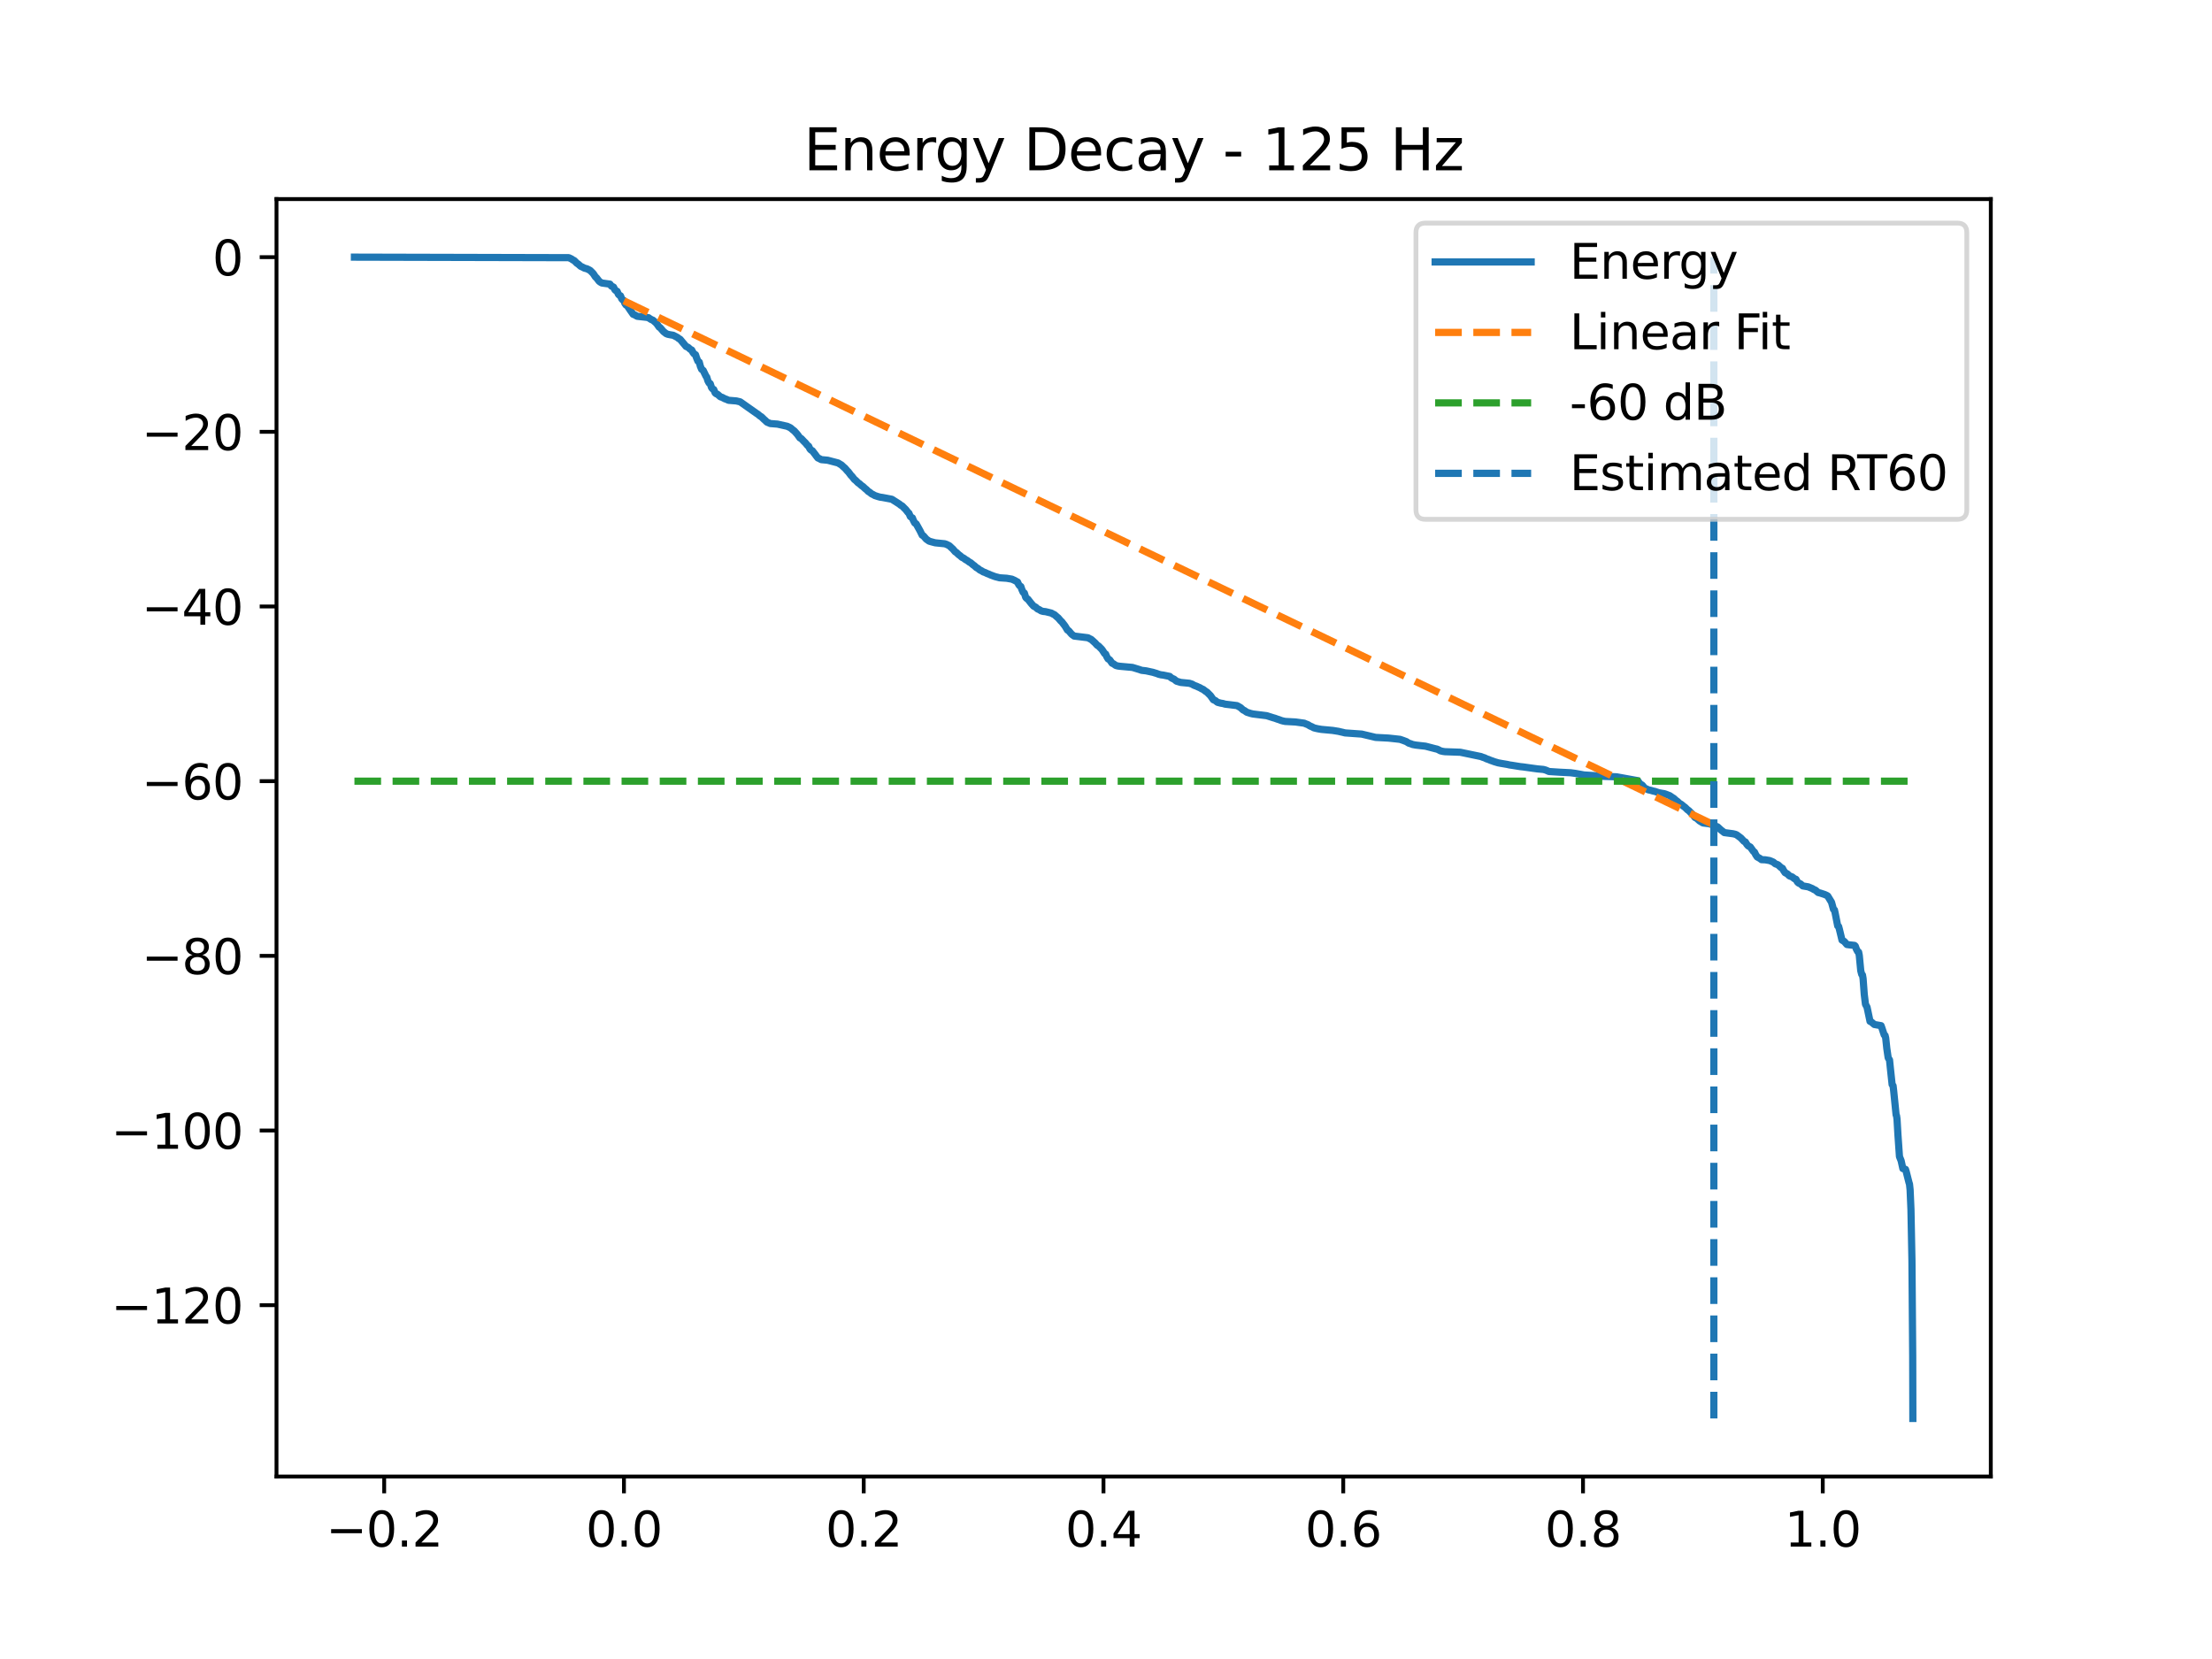 <?xml version="1.0" encoding="utf-8" standalone="no"?>
<!DOCTYPE svg PUBLIC "-//W3C//DTD SVG 1.1//EN"
  "http://www.w3.org/Graphics/SVG/1.1/DTD/svg11.dtd">
<svg xmlns:xlink="http://www.w3.org/1999/xlink" width="460.8pt" height="345.6pt" viewBox="0 0 460.8 345.6" xmlns="http://www.w3.org/2000/svg" version="1.1">
 <defs>
  <style type="text/css">*{stroke-linejoin: round; stroke-linecap: butt}</style>
 </defs>
 <g id="figure_1">
  <g id="patch_1">
   <path d="M 0 345.6 
L 460.8 345.6 
L 460.8 0 
L 0 0 
z
" style="fill: #ffffff"/>
  </g>
  <g id="axes_1">
   <g id="patch_2">
    <path d="M 57.6 307.584 
L 414.72 307.584 
L 414.72 41.472 
L 57.6 41.472 
z
" style="fill: #ffffff"/>
   </g>
   <g id="matplotlib.axis_1">
    <g id="xtick_1">
     <g id="line2d_1">
      <defs>
       <path id="mf08b5da1c3" d="M 0 0 
L 0 3.5 
" style="stroke: #000000; stroke-width: 0.8"/>
      </defs>
      <g>
       <use xlink:href="#mf08b5da1c3" x="80.034" y="307.584" style="stroke: #000000; stroke-width: 0.8"/>
      </g>
     </g>
     <g id="text_1">
      <!-- −0.2 -->
      <g transform="translate(67.893 322.182) scale(0.1 -0.1)">
       <defs>
        <path id="DejaVuSans-2212" d="M 678 2272 
L 4684 2272 
L 4684 1741 
L 678 1741 
L 678 2272 
z
" transform="scale(0.016)"/>
        <path id="DejaVuSans-30" d="M 2034 4250 
Q 1547 4250 1301 3770 
Q 1056 3291 1056 2328 
Q 1056 1369 1301 889 
Q 1547 409 2034 409 
Q 2525 409 2770 889 
Q 3016 1369 3016 2328 
Q 3016 3291 2770 3770 
Q 2525 4250 2034 4250 
z
M 2034 4750 
Q 2819 4750 3233 4129 
Q 3647 3509 3647 2328 
Q 3647 1150 3233 529 
Q 2819 -91 2034 -91 
Q 1250 -91 836 529 
Q 422 1150 422 2328 
Q 422 3509 836 4129 
Q 1250 4750 2034 4750 
z
" transform="scale(0.016)"/>
        <path id="DejaVuSans-2e" d="M 684 794 
L 1344 794 
L 1344 0 
L 684 0 
L 684 794 
z
" transform="scale(0.016)"/>
        <path id="DejaVuSans-32" d="M 1228 531 
L 3431 531 
L 3431 0 
L 469 0 
L 469 531 
Q 828 903 1448 1529 
Q 2069 2156 2228 2338 
Q 2531 2678 2651 2914 
Q 2772 3150 2772 3378 
Q 2772 3750 2511 3984 
Q 2250 4219 1831 4219 
Q 1534 4219 1204 4116 
Q 875 4013 500 3803 
L 500 4441 
Q 881 4594 1212 4672 
Q 1544 4750 1819 4750 
Q 2544 4750 2975 4387 
Q 3406 4025 3406 3419 
Q 3406 3131 3298 2873 
Q 3191 2616 2906 2266 
Q 2828 2175 2409 1742 
Q 1991 1309 1228 531 
z
" transform="scale(0.016)"/>
       </defs>
       <use xlink:href="#DejaVuSans-2212"/>
       <use xlink:href="#DejaVuSans-30" transform="translate(83.789 0)"/>
       <use xlink:href="#DejaVuSans-2e" transform="translate(147.412 0)"/>
       <use xlink:href="#DejaVuSans-32" transform="translate(179.199 0)"/>
      </g>
     </g>
    </g>
    <g id="xtick_2">
     <g id="line2d_2">
      <g>
       <use xlink:href="#mf08b5da1c3" x="129.981" y="307.584" style="stroke: #000000; stroke-width: 0.8"/>
      </g>
     </g>
     <g id="text_2">
      <!-- 0.0 -->
      <g transform="translate(122.03 322.182) scale(0.1 -0.1)">
       <use xlink:href="#DejaVuSans-30"/>
       <use xlink:href="#DejaVuSans-2e" transform="translate(63.623 0)"/>
       <use xlink:href="#DejaVuSans-30" transform="translate(95.41 0)"/>
      </g>
     </g>
    </g>
    <g id="xtick_3">
     <g id="line2d_3">
      <g>
       <use xlink:href="#mf08b5da1c3" x="179.928" y="307.584" style="stroke: #000000; stroke-width: 0.8"/>
      </g>
     </g>
     <g id="text_3">
      <!-- 0.2 -->
      <g transform="translate(171.977 322.182) scale(0.1 -0.1)">
       <use xlink:href="#DejaVuSans-30"/>
       <use xlink:href="#DejaVuSans-2e" transform="translate(63.623 0)"/>
       <use xlink:href="#DejaVuSans-32" transform="translate(95.41 0)"/>
      </g>
     </g>
    </g>
    <g id="xtick_4">
     <g id="line2d_4">
      <g>
       <use xlink:href="#mf08b5da1c3" x="229.875" y="307.584" style="stroke: #000000; stroke-width: 0.8"/>
      </g>
     </g>
     <g id="text_4">
      <!-- 0.4 -->
      <g transform="translate(221.923 322.182) scale(0.1 -0.1)">
       <defs>
        <path id="DejaVuSans-34" d="M 2419 4116 
L 825 1625 
L 2419 1625 
L 2419 4116 
z
M 2253 4666 
L 3047 4666 
L 3047 1625 
L 3713 1625 
L 3713 1100 
L 3047 1100 
L 3047 0 
L 2419 0 
L 2419 1100 
L 313 1100 
L 313 1709 
L 2253 4666 
z
" transform="scale(0.016)"/>
       </defs>
       <use xlink:href="#DejaVuSans-30"/>
       <use xlink:href="#DejaVuSans-2e" transform="translate(63.623 0)"/>
       <use xlink:href="#DejaVuSans-34" transform="translate(95.41 0)"/>
      </g>
     </g>
    </g>
    <g id="xtick_5">
     <g id="line2d_5">
      <g>
       <use xlink:href="#mf08b5da1c3" x="279.822" y="307.584" style="stroke: #000000; stroke-width: 0.8"/>
      </g>
     </g>
     <g id="text_5">
      <!-- 0.6 -->
      <g transform="translate(271.87 322.182) scale(0.1 -0.1)">
       <defs>
        <path id="DejaVuSans-36" d="M 2113 2584 
Q 1688 2584 1439 2293 
Q 1191 2003 1191 1497 
Q 1191 994 1439 701 
Q 1688 409 2113 409 
Q 2538 409 2786 701 
Q 3034 994 3034 1497 
Q 3034 2003 2786 2293 
Q 2538 2584 2113 2584 
z
M 3366 4563 
L 3366 3988 
Q 3128 4100 2886 4159 
Q 2644 4219 2406 4219 
Q 1781 4219 1451 3797 
Q 1122 3375 1075 2522 
Q 1259 2794 1537 2939 
Q 1816 3084 2150 3084 
Q 2853 3084 3261 2657 
Q 3669 2231 3669 1497 
Q 3669 778 3244 343 
Q 2819 -91 2113 -91 
Q 1303 -91 875 529 
Q 447 1150 447 2328 
Q 447 3434 972 4092 
Q 1497 4750 2381 4750 
Q 2619 4750 2861 4703 
Q 3103 4656 3366 4563 
z
" transform="scale(0.016)"/>
       </defs>
       <use xlink:href="#DejaVuSans-30"/>
       <use xlink:href="#DejaVuSans-2e" transform="translate(63.623 0)"/>
       <use xlink:href="#DejaVuSans-36" transform="translate(95.41 0)"/>
      </g>
     </g>
    </g>
    <g id="xtick_6">
     <g id="line2d_6">
      <g>
       <use xlink:href="#mf08b5da1c3" x="329.769" y="307.584" style="stroke: #000000; stroke-width: 0.8"/>
      </g>
     </g>
     <g id="text_6">
      <!-- 0.8 -->
      <g transform="translate(321.817 322.182) scale(0.1 -0.1)">
       <defs>
        <path id="DejaVuSans-38" d="M 2034 2216 
Q 1584 2216 1326 1975 
Q 1069 1734 1069 1313 
Q 1069 891 1326 650 
Q 1584 409 2034 409 
Q 2484 409 2743 651 
Q 3003 894 3003 1313 
Q 3003 1734 2745 1975 
Q 2488 2216 2034 2216 
z
M 1403 2484 
Q 997 2584 770 2862 
Q 544 3141 544 3541 
Q 544 4100 942 4425 
Q 1341 4750 2034 4750 
Q 2731 4750 3128 4425 
Q 3525 4100 3525 3541 
Q 3525 3141 3298 2862 
Q 3072 2584 2669 2484 
Q 3125 2378 3379 2068 
Q 3634 1759 3634 1313 
Q 3634 634 3220 271 
Q 2806 -91 2034 -91 
Q 1263 -91 848 271 
Q 434 634 434 1313 
Q 434 1759 690 2068 
Q 947 2378 1403 2484 
z
M 1172 3481 
Q 1172 3119 1398 2916 
Q 1625 2713 2034 2713 
Q 2441 2713 2670 2916 
Q 2900 3119 2900 3481 
Q 2900 3844 2670 4047 
Q 2441 4250 2034 4250 
Q 1625 4250 1398 4047 
Q 1172 3844 1172 3481 
z
" transform="scale(0.016)"/>
       </defs>
       <use xlink:href="#DejaVuSans-30"/>
       <use xlink:href="#DejaVuSans-2e" transform="translate(63.623 0)"/>
       <use xlink:href="#DejaVuSans-38" transform="translate(95.41 0)"/>
      </g>
     </g>
    </g>
    <g id="xtick_7">
     <g id="line2d_7">
      <g>
       <use xlink:href="#mf08b5da1c3" x="379.716" y="307.584" style="stroke: #000000; stroke-width: 0.8"/>
      </g>
     </g>
     <g id="text_7">
      <!-- 1.0 -->
      <g transform="translate(371.764 322.182) scale(0.1 -0.1)">
       <defs>
        <path id="DejaVuSans-31" d="M 794 531 
L 1825 531 
L 1825 4091 
L 703 3866 
L 703 4441 
L 1819 4666 
L 2450 4666 
L 2450 531 
L 3481 531 
L 3481 0 
L 794 0 
L 794 531 
z
" transform="scale(0.016)"/>
       </defs>
       <use xlink:href="#DejaVuSans-31"/>
       <use xlink:href="#DejaVuSans-2e" transform="translate(63.623 0)"/>
       <use xlink:href="#DejaVuSans-30" transform="translate(95.41 0)"/>
      </g>
     </g>
    </g>
   </g>
   <g id="matplotlib.axis_2">
    <g id="ytick_1">
     <g id="line2d_8">
      <defs>
       <path id="mcc12c62211" d="M 0 0 
L -3.5 0 
" style="stroke: #000000; stroke-width: 0.8"/>
      </defs>
      <g>
       <use xlink:href="#mcc12c62211" x="57.6" y="271.893" style="stroke: #000000; stroke-width: 0.8"/>
      </g>
     </g>
     <g id="text_8">
      <!-- −120 -->
      <g transform="translate(23.133 275.693) scale(0.1 -0.1)">
       <use xlink:href="#DejaVuSans-2212"/>
       <use xlink:href="#DejaVuSans-31" transform="translate(83.789 0)"/>
       <use xlink:href="#DejaVuSans-32" transform="translate(147.412 0)"/>
       <use xlink:href="#DejaVuSans-30" transform="translate(211.035 0)"/>
      </g>
     </g>
    </g>
    <g id="ytick_2">
     <g id="line2d_9">
      <g>
       <use xlink:href="#mcc12c62211" x="57.6" y="235.506" style="stroke: #000000; stroke-width: 0.8"/>
      </g>
     </g>
     <g id="text_9">
      <!-- −100 -->
      <g transform="translate(23.133 239.305) scale(0.1 -0.1)">
       <use xlink:href="#DejaVuSans-2212"/>
       <use xlink:href="#DejaVuSans-31" transform="translate(83.789 0)"/>
       <use xlink:href="#DejaVuSans-30" transform="translate(147.412 0)"/>
       <use xlink:href="#DejaVuSans-30" transform="translate(211.035 0)"/>
      </g>
     </g>
    </g>
    <g id="ytick_3">
     <g id="line2d_10">
      <g>
       <use xlink:href="#mcc12c62211" x="57.6" y="199.118" style="stroke: #000000; stroke-width: 0.8"/>
      </g>
     </g>
     <g id="text_10">
      <!-- −80 -->
      <g transform="translate(29.495 202.917) scale(0.1 -0.1)">
       <use xlink:href="#DejaVuSans-2212"/>
       <use xlink:href="#DejaVuSans-38" transform="translate(83.789 0)"/>
       <use xlink:href="#DejaVuSans-30" transform="translate(147.412 0)"/>
      </g>
     </g>
    </g>
    <g id="ytick_4">
     <g id="line2d_11">
      <g>
       <use xlink:href="#mcc12c62211" x="57.6" y="162.731" style="stroke: #000000; stroke-width: 0.8"/>
      </g>
     </g>
     <g id="text_11">
      <!-- −60 -->
      <g transform="translate(29.495 166.53) scale(0.1 -0.1)">
       <use xlink:href="#DejaVuSans-2212"/>
       <use xlink:href="#DejaVuSans-36" transform="translate(83.789 0)"/>
       <use xlink:href="#DejaVuSans-30" transform="translate(147.412 0)"/>
      </g>
     </g>
    </g>
    <g id="ytick_5">
     <g id="line2d_12">
      <g>
       <use xlink:href="#mcc12c62211" x="57.6" y="126.343" style="stroke: #000000; stroke-width: 0.8"/>
      </g>
     </g>
     <g id="text_12">
      <!-- −40 -->
      <g transform="translate(29.495 130.142) scale(0.1 -0.1)">
       <use xlink:href="#DejaVuSans-2212"/>
       <use xlink:href="#DejaVuSans-34" transform="translate(83.789 0)"/>
       <use xlink:href="#DejaVuSans-30" transform="translate(147.412 0)"/>
      </g>
     </g>
    </g>
    <g id="ytick_6">
     <g id="line2d_13">
      <g>
       <use xlink:href="#mcc12c62211" x="57.6" y="89.956" style="stroke: #000000; stroke-width: 0.8"/>
      </g>
     </g>
     <g id="text_13">
      <!-- −20 -->
      <g transform="translate(29.495 93.755) scale(0.1 -0.1)">
       <use xlink:href="#DejaVuSans-2212"/>
       <use xlink:href="#DejaVuSans-32" transform="translate(83.789 0)"/>
       <use xlink:href="#DejaVuSans-30" transform="translate(147.412 0)"/>
      </g>
     </g>
    </g>
    <g id="ytick_7">
     <g id="line2d_14">
      <g>
       <use xlink:href="#mcc12c62211" x="57.6" y="53.568" style="stroke: #000000; stroke-width: 0.8"/>
      </g>
     </g>
     <g id="text_14">
      <!-- 0 -->
      <g transform="translate(44.237 57.367) scale(0.1 -0.1)">
       <use xlink:href="#DejaVuSans-30"/>
      </g>
     </g>
    </g>
   </g>
   <g id="line2d_15">
    <path d="M 73.833 53.568 
L 118.488 53.679 
L 119.05 53.94 
L 119.352 54.157 
L 119.612 54.272 
L 120.195 54.857 
L 120.413 54.983 
L 120.98 55.485 
L 121.261 55.603 
L 121.761 55.862 
L 122.281 55.999 
L 122.739 56.229 
L 122.947 56.347 
L 123.478 56.874 
L 123.629 57.055 
L 124.071 57.725 
L 124.237 57.842 
L 124.805 58.577 
L 125.023 58.747 
L 125.361 58.949 
L 127.057 59.186 
L 127.359 59.594 
L 127.593 59.699 
L 127.812 59.807 
L 128.087 60.359 
L 128.322 60.562 
L 128.556 60.678 
L 128.826 61.309 
L 129.045 61.509 
L 129.263 61.624 
L 129.513 62.243 
L 129.732 62.476 
L 129.94 62.588 
L 130.163 63.182 
L 130.403 63.529 
L 130.663 63.674 
L 131.318 64.652 
L 131.49 64.893 
L 131.891 65.469 
L 132.312 65.64 
L 132.713 65.886 
L 134.617 66.098 
L 135.101 66.182 
L 135.356 66.371 
L 135.704 66.584 
L 136.017 66.699 
L 136.667 67.271 
L 136.839 67.466 
L 137.317 68.139 
L 137.515 68.245 
L 138.217 69.065 
L 138.79 69.511 
L 139.138 69.641 
L 139.575 69.731 
L 140.246 69.843 
L 141.126 70.298 
L 141.407 70.54 
L 141.662 70.659 
L 142.328 71.459 
L 142.515 71.677 
L 142.926 72.178 
L 143.306 72.329 
L 143.857 72.811 
L 144.102 72.92 
L 144.346 73.408 
L 144.617 73.745 
L 144.887 73.889 
L 145.085 74.499 
L 145.387 75.233 
L 145.668 75.434 
L 145.897 76.304 
L 146.157 76.921 
L 146.49 77.172 
L 147.093 78.408 
L 147.234 78.562 
L 147.463 79.319 
L 147.702 79.769 
L 147.957 79.928 
L 148.228 80.751 
L 148.446 81.014 
L 148.685 81.14 
L 148.977 81.836 
L 149.195 82.027 
L 149.487 82.148 
L 150.069 82.661 
L 150.428 82.772 
L 151.001 83.075 
L 151.318 83.184 
L 151.776 83.388 
L 153.389 83.52 
L 154.19 83.709 
L 157.619 86.125 
L 157.842 86.261 
L 158.363 86.697 
L 158.586 86.809 
L 159.179 87.386 
L 159.367 87.542 
L 159.783 87.948 
L 160.085 88.061 
L 160.454 88.23 
L 161.963 88.35 
L 163.982 88.8 
L 164.533 89.054 
L 164.746 89.186 
L 165.23 89.611 
L 165.423 89.727 
L 166.042 90.415 
L 166.208 90.627 
L 166.635 91.229 
L 166.9 91.347 
L 167.54 92.026 
L 167.722 92.187 
L 168.263 92.84 
L 168.456 92.951 
L 168.716 93.506 
L 168.955 93.76 
L 169.221 93.892 
L 169.861 94.72 
L 170.038 94.968 
L 170.376 95.399 
L 170.724 95.547 
L 171.068 95.748 
L 172.41 95.873 
L 174.59 96.442 
L 175.069 96.739 
L 175.277 96.855 
L 175.813 97.357 
L 175.99 97.489 
L 176.562 98.147 
L 176.723 98.292 
L 177.296 99.056 
L 177.462 99.199 
L 178.019 99.911 
L 178.211 100.031 
L 178.778 100.6 
L 178.986 100.719 
L 179.522 101.199 
L 179.725 101.315 
L 180.261 101.814 
L 180.448 101.948 
L 180.911 102.407 
L 181.13 102.518 
L 181.588 102.888 
L 181.843 103.001 
L 182.243 103.229 
L 182.576 103.339 
L 182.961 103.463 
L 183.372 103.573 
L 183.809 103.629 
L 185.313 103.912 
L 185.807 104.013 
L 186.135 104.228 
L 187.373 105.015 
L 187.654 105.261 
L 187.914 105.376 
L 188.476 105.949 
L 188.643 106.099 
L 189.174 106.774 
L 189.34 106.901 
L 189.637 107.598 
L 189.85 107.771 
L 190.068 107.884 
L 190.277 108.422 
L 190.557 108.944 
L 190.859 109.137 
L 191.51 110.302 
L 191.66 110.572 
L 192.108 111.486 
L 192.342 111.6 
L 192.961 112.309 
L 193.18 112.463 
L 193.559 112.729 
L 193.997 112.858 
L 194.376 112.961 
L 194.803 113.073 
L 195.313 113.127 
L 196.785 113.272 
L 197.134 113.383 
L 197.55 113.583 
L 197.769 113.698 
L 198.32 114.215 
L 198.492 114.362 
L 198.991 114.953 
L 199.199 115.063 
L 199.761 115.589 
L 199.964 115.724 
L 200.412 116.12 
L 200.677 116.226 
L 201.197 116.612 
L 201.442 116.728 
L 201.962 117.115 
L 202.196 117.226 
L 202.742 117.691 
L 202.945 117.824 
L 203.424 118.259 
L 203.663 118.371 
L 204.152 118.759 
L 204.407 118.87 
L 204.865 119.15 
L 205.198 119.259 
L 205.651 119.481 
L 205.958 119.589 
L 206.379 119.786 
L 206.686 119.894 
L 207.071 120.042 
L 207.399 120.152 
L 207.763 120.241 
L 208.226 120.363 
L 209.714 120.462 
L 210.791 120.648 
L 211.436 120.939 
L 211.733 121.124 
L 211.967 121.231 
L 212.196 121.748 
L 212.44 122.062 
L 212.664 122.185 
L 212.857 122.776 
L 213.132 123.379 
L 213.393 123.548 
L 213.674 124.441 
L 213.882 124.672 
L 214.1 124.786 
L 214.777 125.651 
L 214.974 125.881 
L 215.354 126.301 
L 215.697 126.445 
L 216.171 126.869 
L 216.452 126.977 
L 216.904 127.257 
L 217.305 127.367 
L 217.81 127.42 
L 219.012 127.714 
L 219.376 127.926 
L 219.646 128.037 
L 220.245 128.565 
L 220.427 128.709 
L 220.999 129.372 
L 221.171 129.509 
L 221.795 130.318 
L 221.951 130.55 
L 222.367 131.246 
L 222.591 131.357 
L 223.205 132.069 
L 223.418 132.254 
L 223.762 132.501 
L 226.644 132.856 
L 227.071 133.089 
L 227.315 133.198 
L 227.919 133.744 
L 228.101 133.903 
L 228.585 134.438 
L 228.819 134.549 
L 229.485 135.221 
L 229.651 135.439 
L 230.12 136.153 
L 230.333 136.26 
L 230.546 136.774 
L 230.832 137.255 
L 231.16 137.444 
L 231.675 138.162 
L 231.941 138.271 
L 232.44 138.625 
L 232.851 138.736 
L 233.262 138.796 
L 235.91 139.037 
L 237.377 139.482 
L 237.814 139.638 
L 238.761 139.749 
L 240.187 140.059 
L 240.556 140.175 
L 240.926 140.283 
L 241.394 140.464 
L 241.841 140.574 
L 242.299 140.629 
L 243.673 140.909 
L 243.928 141.152 
L 244.23 141.34 
L 244.547 141.461 
L 245.093 141.906 
L 245.468 142.014 
L 245.967 142.162 
L 247.767 142.338 
L 248.371 142.532 
L 248.642 142.71 
L 248.959 142.842 
L 249.261 142.952 
L 249.651 143.137 
L 249.921 143.245 
L 250.364 143.504 
L 250.634 143.615 
L 251.212 144.058 
L 251.425 144.174 
L 252.164 144.918 
L 252.356 145.189 
L 252.767 145.768 
L 253.163 145.935 
L 253.631 146.306 
L 254.344 146.49 
L 254.76 146.553 
L 255.213 146.688 
L 256.061 146.789 
L 257.689 146.989 
L 258.23 147.294 
L 258.444 147.426 
L 258.969 147.905 
L 259.229 148.017 
L 259.739 148.373 
L 260.098 148.482 
L 260.514 148.617 
L 260.962 148.728 
L 261.695 148.821 
L 263.87 149.09 
L 264.37 149.251 
L 264.734 149.365 
L 265.197 149.513 
L 265.592 149.624 
L 266.076 149.804 
L 266.44 149.914 
L 266.903 150.094 
L 267.309 150.204 
L 267.741 150.289 
L 269.885 150.403 
L 271.69 150.652 
L 272.122 150.837 
L 272.423 150.944 
L 272.949 151.263 
L 273.246 151.375 
L 273.714 151.623 
L 274.156 151.736 
L 274.598 151.829 
L 275.264 151.943 
L 277.621 152.16 
L 278.828 152.353 
L 279.307 152.465 
L 279.744 152.564 
L 280.217 152.681 
L 280.774 152.719 
L 283.667 152.924 
L 286.575 153.615 
L 289.244 153.757 
L 290.191 153.856 
L 291.648 154.018 
L 292.319 154.249 
L 292.642 154.373 
L 292.949 154.484 
L 293.469 154.812 
L 293.828 154.92 
L 294.301 155.097 
L 294.926 155.213 
L 295.951 155.332 
L 296.955 155.443 
L 299.015 155.979 
L 299.338 156.05 
L 299.619 156.168 
L 300.071 156.41 
L 300.539 156.523 
L 300.997 156.591 
L 304.197 156.706 
L 308.494 157.599 
L 308.885 157.756 
L 309.244 157.866 
L 309.733 158.101 
L 310.081 158.21 
L 310.529 158.402 
L 310.862 158.512 
L 311.283 158.672 
L 311.653 158.781 
L 312.084 158.91 
L 312.667 159.02 
L 313.994 159.244 
L 314.478 159.356 
L 314.92 159.416 
L 316.694 159.701 
L 317.334 159.769 
L 318.645 159.953 
L 320.289 160.176 
L 321.491 160.286 
L 321.944 160.403 
L 322.245 160.526 
L 322.683 160.72 
L 324.909 160.864 
L 327.199 160.979 
L 328.104 161.1 
L 330.003 161.442 
L 332.11 161.574 
L 333.327 161.707 
L 336.751 161.822 
L 341.178 162.626 
L 341.397 162.958 
L 341.725 163.365 
L 342.084 163.541 
L 342.64 164.211 
L 342.937 164.319 
L 343.364 164.53 
L 343.879 164.641 
L 344.43 164.804 
L 344.779 164.872 
L 345.117 164.994 
L 345.57 165.136 
L 346.173 165.252 
L 346.693 165.338 
L 347.058 165.457 
L 347.541 165.646 
L 347.833 165.758 
L 348.421 166.167 
L 348.639 166.287 
L 349.222 166.813 
L 349.43 166.945 
L 349.945 167.423 
L 350.19 167.529 
L 350.788 168.023 
L 350.991 168.153 
L 351.558 168.711 
L 351.761 168.828 
L 352.422 169.496 
L 352.604 169.672 
L 353.119 170.309 
L 353.389 170.417 
L 354.081 171.03 
L 354.331 171.177 
L 354.753 171.435 
L 355.986 171.589 
L 357.073 171.878 
L 357.474 172.127 
L 357.791 172.244 
L 358.54 172.932 
L 358.769 173.097 
L 359.206 173.445 
L 361.038 173.689 
L 361.469 173.791 
L 361.766 173.906 
L 362.474 174.432 
L 362.676 174.586 
L 363.322 175.283 
L 363.597 175.395 
L 363.878 175.864 
L 364.19 176.225 
L 364.612 176.437 
L 365.299 177.397 
L 365.496 177.521 
L 365.751 178.06 
L 366.058 178.512 
L 366.61 178.82 
L 366.958 179.083 
L 367.723 179.113 
L 368.639 179.267 
L 369.414 179.591 
L 369.82 179.94 
L 370.377 180.144 
L 371.069 180.773 
L 371.318 180.88 
L 371.558 181.345 
L 371.87 181.796 
L 372.333 182.039 
L 372.775 182.467 
L 373.332 182.674 
L 373.826 183.059 
L 374.138 183.178 
L 374.424 183.709 
L 374.684 183.959 
L 375.043 184.106 
L 375.564 184.553 
L 376.677 184.741 
L 377.551 185.105 
L 377.874 185.308 
L 378.165 185.421 
L 378.758 185.926 
L 379.18 186.035 
L 379.804 186.238 
L 380.137 186.35 
L 380.553 186.54 
L 380.746 186.657 
L 381.542 187.963 
L 381.942 189.423 
L 382.15 189.565 
L 382.301 190.232 
L 382.827 192.883 
L 383.019 193 
L 383.175 193.567 
L 383.722 195.841 
L 384.195 196.124 
L 384.747 196.759 
L 385.142 196.815 
L 386.323 196.943 
L 386.495 197.096 
L 386.713 197.702 
L 386.979 198.208 
L 387.187 198.351 
L 387.322 199.024 
L 387.629 202.225 
L 387.827 202.979 
L 387.988 203.114 
L 388.113 203.855 
L 388.357 207.132 
L 388.612 209.208 
L 388.94 209.811 
L 389.559 212.764 
L 389.814 212.874 
L 390.465 213.421 
L 391.864 213.664 
L 392.041 214.158 
L 392.514 215.594 
L 392.697 215.707 
L 392.827 216.244 
L 393.056 218.409 
L 393.342 220.355 
L 393.623 220.808 
L 393.794 222.484 
L 394.164 225.932 
L 394.361 226.181 
L 394.497 227.344 
L 394.991 232.244 
L 395.074 232.369 
L 395.183 233.12 
L 395.376 236.411 
L 395.693 240.938 
L 396.042 241.808 
L 396.401 243.439 
L 396.619 243.482 
L 396.947 243.593 
L 397.093 244.053 
L 397.686 246.389 
L 397.78 246.652 
L 397.91 247.861 
L 398.087 251.953 
L 398.295 262.663 
L 398.451 282.488 
L 398.482 295.488 
L 398.482 295.488 
" clip-path="url(#pb684cdd589)" style="fill: none; stroke: #1f77b4; stroke-width: 1.5; stroke-linecap: square"/>
   </g>
   <g id="line2d_16">
    <path d="M 129.981 62.669 
L 357.026 171.828 
" clip-path="url(#pb684cdd589)" style="fill: none; stroke-dasharray: 5.55,2.4; stroke-dashoffset: 0; stroke: #ff7f0e; stroke-width: 1.5"/>
   </g>
   <g id="line2d_17">
    <path d="M 73.833 162.731 
L 398.487 162.731 
L 398.487 162.731 
" clip-path="url(#pb684cdd589)" style="fill: none; stroke-dasharray: 5.55,2.4; stroke-dashoffset: 0; stroke: #2ca02c; stroke-width: 1.5"/>
   </g>
   <g id="LineCollection_1">
    <path d="M 357.026 295.488 
L 357.026 53.568 
" clip-path="url(#pb684cdd589)" style="fill: none; stroke-dasharray: 5.55,2.4; stroke-dashoffset: 0; stroke: #1f77b4; stroke-width: 1.5"/>
   </g>
   <g id="patch_3">
    <path d="M 57.6 307.584 
L 57.6 41.472 
" style="fill: none; stroke: #000000; stroke-width: 0.8; stroke-linejoin: miter; stroke-linecap: square"/>
   </g>
   <g id="patch_4">
    <path d="M 414.72 307.584 
L 414.72 41.472 
" style="fill: none; stroke: #000000; stroke-width: 0.8; stroke-linejoin: miter; stroke-linecap: square"/>
   </g>
   <g id="patch_5">
    <path d="M 57.6 307.584 
L 414.72 307.584 
" style="fill: none; stroke: #000000; stroke-width: 0.8; stroke-linejoin: miter; stroke-linecap: square"/>
   </g>
   <g id="patch_6">
    <path d="M 57.6 41.472 
L 414.72 41.472 
" style="fill: none; stroke: #000000; stroke-width: 0.8; stroke-linejoin: miter; stroke-linecap: square"/>
   </g>
   <g id="text_15">
    <!-- Energy Decay - 125 Hz -->
    <g transform="translate(167.407 35.472) scale(0.12 -0.12)">
     <defs>
      <path id="DejaVuSans-45" d="M 628 4666 
L 3578 4666 
L 3578 4134 
L 1259 4134 
L 1259 2753 
L 3481 2753 
L 3481 2222 
L 1259 2222 
L 1259 531 
L 3634 531 
L 3634 0 
L 628 0 
L 628 4666 
z
" transform="scale(0.016)"/>
      <path id="DejaVuSans-6e" d="M 3513 2113 
L 3513 0 
L 2938 0 
L 2938 2094 
Q 2938 2591 2744 2837 
Q 2550 3084 2163 3084 
Q 1697 3084 1428 2787 
Q 1159 2491 1159 1978 
L 1159 0 
L 581 0 
L 581 3500 
L 1159 3500 
L 1159 2956 
Q 1366 3272 1645 3428 
Q 1925 3584 2291 3584 
Q 2894 3584 3203 3211 
Q 3513 2838 3513 2113 
z
" transform="scale(0.016)"/>
      <path id="DejaVuSans-65" d="M 3597 1894 
L 3597 1613 
L 953 1613 
Q 991 1019 1311 708 
Q 1631 397 2203 397 
Q 2534 397 2845 478 
Q 3156 559 3463 722 
L 3463 178 
Q 3153 47 2828 -22 
Q 2503 -91 2169 -91 
Q 1331 -91 842 396 
Q 353 884 353 1716 
Q 353 2575 817 3079 
Q 1281 3584 2069 3584 
Q 2775 3584 3186 3129 
Q 3597 2675 3597 1894 
z
M 3022 2063 
Q 3016 2534 2758 2815 
Q 2500 3097 2075 3097 
Q 1594 3097 1305 2825 
Q 1016 2553 972 2059 
L 3022 2063 
z
" transform="scale(0.016)"/>
      <path id="DejaVuSans-72" d="M 2631 2963 
Q 2534 3019 2420 3045 
Q 2306 3072 2169 3072 
Q 1681 3072 1420 2755 
Q 1159 2438 1159 1844 
L 1159 0 
L 581 0 
L 581 3500 
L 1159 3500 
L 1159 2956 
Q 1341 3275 1631 3429 
Q 1922 3584 2338 3584 
Q 2397 3584 2469 3576 
Q 2541 3569 2628 3553 
L 2631 2963 
z
" transform="scale(0.016)"/>
      <path id="DejaVuSans-67" d="M 2906 1791 
Q 2906 2416 2648 2759 
Q 2391 3103 1925 3103 
Q 1463 3103 1205 2759 
Q 947 2416 947 1791 
Q 947 1169 1205 825 
Q 1463 481 1925 481 
Q 2391 481 2648 825 
Q 2906 1169 2906 1791 
z
M 3481 434 
Q 3481 -459 3084 -895 
Q 2688 -1331 1869 -1331 
Q 1566 -1331 1297 -1286 
Q 1028 -1241 775 -1147 
L 775 -588 
Q 1028 -725 1275 -790 
Q 1522 -856 1778 -856 
Q 2344 -856 2625 -561 
Q 2906 -266 2906 331 
L 2906 616 
Q 2728 306 2450 153 
Q 2172 0 1784 0 
Q 1141 0 747 490 
Q 353 981 353 1791 
Q 353 2603 747 3093 
Q 1141 3584 1784 3584 
Q 2172 3584 2450 3431 
Q 2728 3278 2906 2969 
L 2906 3500 
L 3481 3500 
L 3481 434 
z
" transform="scale(0.016)"/>
      <path id="DejaVuSans-79" d="M 2059 -325 
Q 1816 -950 1584 -1140 
Q 1353 -1331 966 -1331 
L 506 -1331 
L 506 -850 
L 844 -850 
Q 1081 -850 1212 -737 
Q 1344 -625 1503 -206 
L 1606 56 
L 191 3500 
L 800 3500 
L 1894 763 
L 2988 3500 
L 3597 3500 
L 2059 -325 
z
" transform="scale(0.016)"/>
      <path id="DejaVuSans-20" transform="scale(0.016)"/>
      <path id="DejaVuSans-44" d="M 1259 4147 
L 1259 519 
L 2022 519 
Q 2988 519 3436 956 
Q 3884 1394 3884 2338 
Q 3884 3275 3436 3711 
Q 2988 4147 2022 4147 
L 1259 4147 
z
M 628 4666 
L 1925 4666 
Q 3281 4666 3915 4102 
Q 4550 3538 4550 2338 
Q 4550 1131 3912 565 
Q 3275 0 1925 0 
L 628 0 
L 628 4666 
z
" transform="scale(0.016)"/>
      <path id="DejaVuSans-63" d="M 3122 3366 
L 3122 2828 
Q 2878 2963 2633 3030 
Q 2388 3097 2138 3097 
Q 1578 3097 1268 2742 
Q 959 2388 959 1747 
Q 959 1106 1268 751 
Q 1578 397 2138 397 
Q 2388 397 2633 464 
Q 2878 531 3122 666 
L 3122 134 
Q 2881 22 2623 -34 
Q 2366 -91 2075 -91 
Q 1284 -91 818 406 
Q 353 903 353 1747 
Q 353 2603 823 3093 
Q 1294 3584 2113 3584 
Q 2378 3584 2631 3529 
Q 2884 3475 3122 3366 
z
" transform="scale(0.016)"/>
      <path id="DejaVuSans-61" d="M 2194 1759 
Q 1497 1759 1228 1600 
Q 959 1441 959 1056 
Q 959 750 1161 570 
Q 1363 391 1709 391 
Q 2188 391 2477 730 
Q 2766 1069 2766 1631 
L 2766 1759 
L 2194 1759 
z
M 3341 1997 
L 3341 0 
L 2766 0 
L 2766 531 
Q 2569 213 2275 61 
Q 1981 -91 1556 -91 
Q 1019 -91 701 211 
Q 384 513 384 1019 
Q 384 1609 779 1909 
Q 1175 2209 1959 2209 
L 2766 2209 
L 2766 2266 
Q 2766 2663 2505 2880 
Q 2244 3097 1772 3097 
Q 1472 3097 1187 3025 
Q 903 2953 641 2809 
L 641 3341 
Q 956 3463 1253 3523 
Q 1550 3584 1831 3584 
Q 2591 3584 2966 3190 
Q 3341 2797 3341 1997 
z
" transform="scale(0.016)"/>
      <path id="DejaVuSans-2d" d="M 313 2009 
L 1997 2009 
L 1997 1497 
L 313 1497 
L 313 2009 
z
" transform="scale(0.016)"/>
      <path id="DejaVuSans-35" d="M 691 4666 
L 3169 4666 
L 3169 4134 
L 1269 4134 
L 1269 2991 
Q 1406 3038 1543 3061 
Q 1681 3084 1819 3084 
Q 2600 3084 3056 2656 
Q 3513 2228 3513 1497 
Q 3513 744 3044 326 
Q 2575 -91 1722 -91 
Q 1428 -91 1123 -41 
Q 819 9 494 109 
L 494 744 
Q 775 591 1075 516 
Q 1375 441 1709 441 
Q 2250 441 2565 725 
Q 2881 1009 2881 1497 
Q 2881 1984 2565 2268 
Q 2250 2553 1709 2553 
Q 1456 2553 1204 2497 
Q 953 2441 691 2322 
L 691 4666 
z
" transform="scale(0.016)"/>
      <path id="DejaVuSans-48" d="M 628 4666 
L 1259 4666 
L 1259 2753 
L 3553 2753 
L 3553 4666 
L 4184 4666 
L 4184 0 
L 3553 0 
L 3553 2222 
L 1259 2222 
L 1259 0 
L 628 0 
L 628 4666 
z
" transform="scale(0.016)"/>
      <path id="DejaVuSans-7a" d="M 353 3500 
L 3084 3500 
L 3084 2975 
L 922 459 
L 3084 459 
L 3084 0 
L 275 0 
L 275 525 
L 2438 3041 
L 353 3041 
L 353 3500 
z
" transform="scale(0.016)"/>
     </defs>
     <use xlink:href="#DejaVuSans-45"/>
     <use xlink:href="#DejaVuSans-6e" transform="translate(63.184 0)"/>
     <use xlink:href="#DejaVuSans-65" transform="translate(126.562 0)"/>
     <use xlink:href="#DejaVuSans-72" transform="translate(188.086 0)"/>
     <use xlink:href="#DejaVuSans-67" transform="translate(227.449 0)"/>
     <use xlink:href="#DejaVuSans-79" transform="translate(290.926 0)"/>
     <use xlink:href="#DejaVuSans-20" transform="translate(350.105 0)"/>
     <use xlink:href="#DejaVuSans-44" transform="translate(381.893 0)"/>
     <use xlink:href="#DejaVuSans-65" transform="translate(458.895 0)"/>
     <use xlink:href="#DejaVuSans-63" transform="translate(520.418 0)"/>
     <use xlink:href="#DejaVuSans-61" transform="translate(575.398 0)"/>
     <use xlink:href="#DejaVuSans-79" transform="translate(636.678 0)"/>
     <use xlink:href="#DejaVuSans-20" transform="translate(695.857 0)"/>
     <use xlink:href="#DejaVuSans-2d" transform="translate(727.645 0)"/>
     <use xlink:href="#DejaVuSans-20" transform="translate(763.729 0)"/>
     <use xlink:href="#DejaVuSans-31" transform="translate(795.516 0)"/>
     <use xlink:href="#DejaVuSans-32" transform="translate(859.139 0)"/>
     <use xlink:href="#DejaVuSans-35" transform="translate(922.762 0)"/>
     <use xlink:href="#DejaVuSans-20" transform="translate(986.385 0)"/>
     <use xlink:href="#DejaVuSans-48" transform="translate(1018.172 0)"/>
     <use xlink:href="#DejaVuSans-7a" transform="translate(1093.367 0)"/>
    </g>
   </g>
   <g id="legend_1">
    <g id="patch_7">
     <path d="M 296.968 108.184 
L 407.72 108.184 
Q 409.72 108.184 409.72 106.184 
L 409.72 48.472 
Q 409.72 46.472 407.72 46.472 
L 296.968 46.472 
Q 294.968 46.472 294.968 48.472 
L 294.968 106.184 
Q 294.968 108.184 296.968 108.184 
z
" style="fill: #ffffff; opacity: 0.8; stroke: #cccccc; stroke-linejoin: miter"/>
    </g>
    <g id="line2d_18">
     <path d="M 298.968 54.57 
L 308.968 54.57 
L 318.968 54.57 
" style="fill: none; stroke: #1f77b4; stroke-width: 1.5; stroke-linecap: square"/>
    </g>
    <g id="text_16">
     <!-- Energy -->
     <g transform="translate(326.968 58.07) scale(0.1 -0.1)">
      <use xlink:href="#DejaVuSans-45"/>
      <use xlink:href="#DejaVuSans-6e" transform="translate(63.184 0)"/>
      <use xlink:href="#DejaVuSans-65" transform="translate(126.562 0)"/>
      <use xlink:href="#DejaVuSans-72" transform="translate(188.086 0)"/>
      <use xlink:href="#DejaVuSans-67" transform="translate(227.449 0)"/>
      <use xlink:href="#DejaVuSans-79" transform="translate(290.926 0)"/>
     </g>
    </g>
    <g id="line2d_19">
     <path d="M 298.968 69.249 
L 308.968 69.249 
L 318.968 69.249 
" style="fill: none; stroke-dasharray: 5.55,2.4; stroke-dashoffset: 0; stroke: #ff7f0e; stroke-width: 1.5"/>
    </g>
    <g id="text_17">
     <!-- Linear Fit -->
     <g transform="translate(326.968 72.749) scale(0.1 -0.1)">
      <defs>
       <path id="DejaVuSans-4c" d="M 628 4666 
L 1259 4666 
L 1259 531 
L 3531 531 
L 3531 0 
L 628 0 
L 628 4666 
z
" transform="scale(0.016)"/>
       <path id="DejaVuSans-69" d="M 603 3500 
L 1178 3500 
L 1178 0 
L 603 0 
L 603 3500 
z
M 603 4863 
L 1178 4863 
L 1178 4134 
L 603 4134 
L 603 4863 
z
" transform="scale(0.016)"/>
       <path id="DejaVuSans-46" d="M 628 4666 
L 3309 4666 
L 3309 4134 
L 1259 4134 
L 1259 2759 
L 3109 2759 
L 3109 2228 
L 1259 2228 
L 1259 0 
L 628 0 
L 628 4666 
z
" transform="scale(0.016)"/>
       <path id="DejaVuSans-74" d="M 1172 4494 
L 1172 3500 
L 2356 3500 
L 2356 3053 
L 1172 3053 
L 1172 1153 
Q 1172 725 1289 603 
Q 1406 481 1766 481 
L 2356 481 
L 2356 0 
L 1766 0 
Q 1100 0 847 248 
Q 594 497 594 1153 
L 594 3053 
L 172 3053 
L 172 3500 
L 594 3500 
L 594 4494 
L 1172 4494 
z
" transform="scale(0.016)"/>
      </defs>
      <use xlink:href="#DejaVuSans-4c"/>
      <use xlink:href="#DejaVuSans-69" transform="translate(55.713 0)"/>
      <use xlink:href="#DejaVuSans-6e" transform="translate(83.496 0)"/>
      <use xlink:href="#DejaVuSans-65" transform="translate(146.875 0)"/>
      <use xlink:href="#DejaVuSans-61" transform="translate(208.398 0)"/>
      <use xlink:href="#DejaVuSans-72" transform="translate(269.678 0)"/>
      <use xlink:href="#DejaVuSans-20" transform="translate(310.791 0)"/>
      <use xlink:href="#DejaVuSans-46" transform="translate(342.578 0)"/>
      <use xlink:href="#DejaVuSans-69" transform="translate(392.848 0)"/>
      <use xlink:href="#DejaVuSans-74" transform="translate(420.631 0)"/>
     </g>
    </g>
    <g id="line2d_20">
     <path d="M 298.968 83.927 
L 308.968 83.927 
L 318.968 83.927 
" style="fill: none; stroke-dasharray: 5.55,2.4; stroke-dashoffset: 0; stroke: #2ca02c; stroke-width: 1.5"/>
    </g>
    <g id="text_18">
     <!-- -60 dB -->
     <g transform="translate(326.968 87.427) scale(0.1 -0.1)">
      <defs>
       <path id="DejaVuSans-64" d="M 2906 2969 
L 2906 4863 
L 3481 4863 
L 3481 0 
L 2906 0 
L 2906 525 
Q 2725 213 2448 61 
Q 2172 -91 1784 -91 
Q 1150 -91 751 415 
Q 353 922 353 1747 
Q 353 2572 751 3078 
Q 1150 3584 1784 3584 
Q 2172 3584 2448 3432 
Q 2725 3281 2906 2969 
z
M 947 1747 
Q 947 1113 1208 752 
Q 1469 391 1925 391 
Q 2381 391 2643 752 
Q 2906 1113 2906 1747 
Q 2906 2381 2643 2742 
Q 2381 3103 1925 3103 
Q 1469 3103 1208 2742 
Q 947 2381 947 1747 
z
" transform="scale(0.016)"/>
       <path id="DejaVuSans-42" d="M 1259 2228 
L 1259 519 
L 2272 519 
Q 2781 519 3026 730 
Q 3272 941 3272 1375 
Q 3272 1813 3026 2020 
Q 2781 2228 2272 2228 
L 1259 2228 
z
M 1259 4147 
L 1259 2741 
L 2194 2741 
Q 2656 2741 2882 2914 
Q 3109 3088 3109 3444 
Q 3109 3797 2882 3972 
Q 2656 4147 2194 4147 
L 1259 4147 
z
M 628 4666 
L 2241 4666 
Q 2963 4666 3353 4366 
Q 3744 4066 3744 3513 
Q 3744 3084 3544 2831 
Q 3344 2578 2956 2516 
Q 3422 2416 3680 2098 
Q 3938 1781 3938 1306 
Q 3938 681 3513 340 
Q 3088 0 2303 0 
L 628 0 
L 628 4666 
z
" transform="scale(0.016)"/>
      </defs>
      <use xlink:href="#DejaVuSans-2d"/>
      <use xlink:href="#DejaVuSans-36" transform="translate(36.084 0)"/>
      <use xlink:href="#DejaVuSans-30" transform="translate(99.707 0)"/>
      <use xlink:href="#DejaVuSans-20" transform="translate(163.33 0)"/>
      <use xlink:href="#DejaVuSans-64" transform="translate(195.117 0)"/>
      <use xlink:href="#DejaVuSans-42" transform="translate(258.594 0)"/>
     </g>
    </g>
    <g id="line2d_21">
     <path d="M 298.968 98.605 
L 318.968 98.605 
" style="fill: none; stroke-dasharray: 5.55,2.4; stroke-dashoffset: 0; stroke: #1f77b4; stroke-width: 1.5"/>
    </g>
    <g id="text_19">
     <!-- Estimated RT60 -->
     <g transform="translate(326.968 102.105) scale(0.1 -0.1)">
      <defs>
       <path id="DejaVuSans-73" d="M 2834 3397 
L 2834 2853 
Q 2591 2978 2328 3040 
Q 2066 3103 1784 3103 
Q 1356 3103 1142 2972 
Q 928 2841 928 2578 
Q 928 2378 1081 2264 
Q 1234 2150 1697 2047 
L 1894 2003 
Q 2506 1872 2764 1633 
Q 3022 1394 3022 966 
Q 3022 478 2636 193 
Q 2250 -91 1575 -91 
Q 1294 -91 989 -36 
Q 684 19 347 128 
L 347 722 
Q 666 556 975 473 
Q 1284 391 1588 391 
Q 1994 391 2212 530 
Q 2431 669 2431 922 
Q 2431 1156 2273 1281 
Q 2116 1406 1581 1522 
L 1381 1569 
Q 847 1681 609 1914 
Q 372 2147 372 2553 
Q 372 3047 722 3315 
Q 1072 3584 1716 3584 
Q 2034 3584 2315 3537 
Q 2597 3491 2834 3397 
z
" transform="scale(0.016)"/>
       <path id="DejaVuSans-6d" d="M 3328 2828 
Q 3544 3216 3844 3400 
Q 4144 3584 4550 3584 
Q 5097 3584 5394 3201 
Q 5691 2819 5691 2113 
L 5691 0 
L 5113 0 
L 5113 2094 
Q 5113 2597 4934 2840 
Q 4756 3084 4391 3084 
Q 3944 3084 3684 2787 
Q 3425 2491 3425 1978 
L 3425 0 
L 2847 0 
L 2847 2094 
Q 2847 2600 2669 2842 
Q 2491 3084 2119 3084 
Q 1678 3084 1418 2786 
Q 1159 2488 1159 1978 
L 1159 0 
L 581 0 
L 581 3500 
L 1159 3500 
L 1159 2956 
Q 1356 3278 1631 3431 
Q 1906 3584 2284 3584 
Q 2666 3584 2933 3390 
Q 3200 3197 3328 2828 
z
" transform="scale(0.016)"/>
       <path id="DejaVuSans-52" d="M 2841 2188 
Q 3044 2119 3236 1894 
Q 3428 1669 3622 1275 
L 4263 0 
L 3584 0 
L 2988 1197 
Q 2756 1666 2539 1819 
Q 2322 1972 1947 1972 
L 1259 1972 
L 1259 0 
L 628 0 
L 628 4666 
L 2053 4666 
Q 2853 4666 3247 4331 
Q 3641 3997 3641 3322 
Q 3641 2881 3436 2590 
Q 3231 2300 2841 2188 
z
M 1259 4147 
L 1259 2491 
L 2053 2491 
Q 2509 2491 2742 2702 
Q 2975 2913 2975 3322 
Q 2975 3731 2742 3939 
Q 2509 4147 2053 4147 
L 1259 4147 
z
" transform="scale(0.016)"/>
       <path id="DejaVuSans-54" d="M -19 4666 
L 3928 4666 
L 3928 4134 
L 2272 4134 
L 2272 0 
L 1638 0 
L 1638 4134 
L -19 4134 
L -19 4666 
z
" transform="scale(0.016)"/>
      </defs>
      <use xlink:href="#DejaVuSans-45"/>
      <use xlink:href="#DejaVuSans-73" transform="translate(63.184 0)"/>
      <use xlink:href="#DejaVuSans-74" transform="translate(115.283 0)"/>
      <use xlink:href="#DejaVuSans-69" transform="translate(154.492 0)"/>
      <use xlink:href="#DejaVuSans-6d" transform="translate(182.275 0)"/>
      <use xlink:href="#DejaVuSans-61" transform="translate(279.688 0)"/>
      <use xlink:href="#DejaVuSans-74" transform="translate(340.967 0)"/>
      <use xlink:href="#DejaVuSans-65" transform="translate(380.176 0)"/>
      <use xlink:href="#DejaVuSans-64" transform="translate(441.699 0)"/>
      <use xlink:href="#DejaVuSans-20" transform="translate(505.176 0)"/>
      <use xlink:href="#DejaVuSans-52" transform="translate(536.963 0)"/>
      <use xlink:href="#DejaVuSans-54" transform="translate(599.195 0)"/>
      <use xlink:href="#DejaVuSans-36" transform="translate(660.279 0)"/>
      <use xlink:href="#DejaVuSans-30" transform="translate(723.902 0)"/>
     </g>
    </g>
   </g>
  </g>
 </g>
 <defs>
  <clipPath id="pb684cdd589">
   <rect x="57.6" y="41.472" width="357.12" height="266.112"/>
  </clipPath>
 </defs>
</svg>

